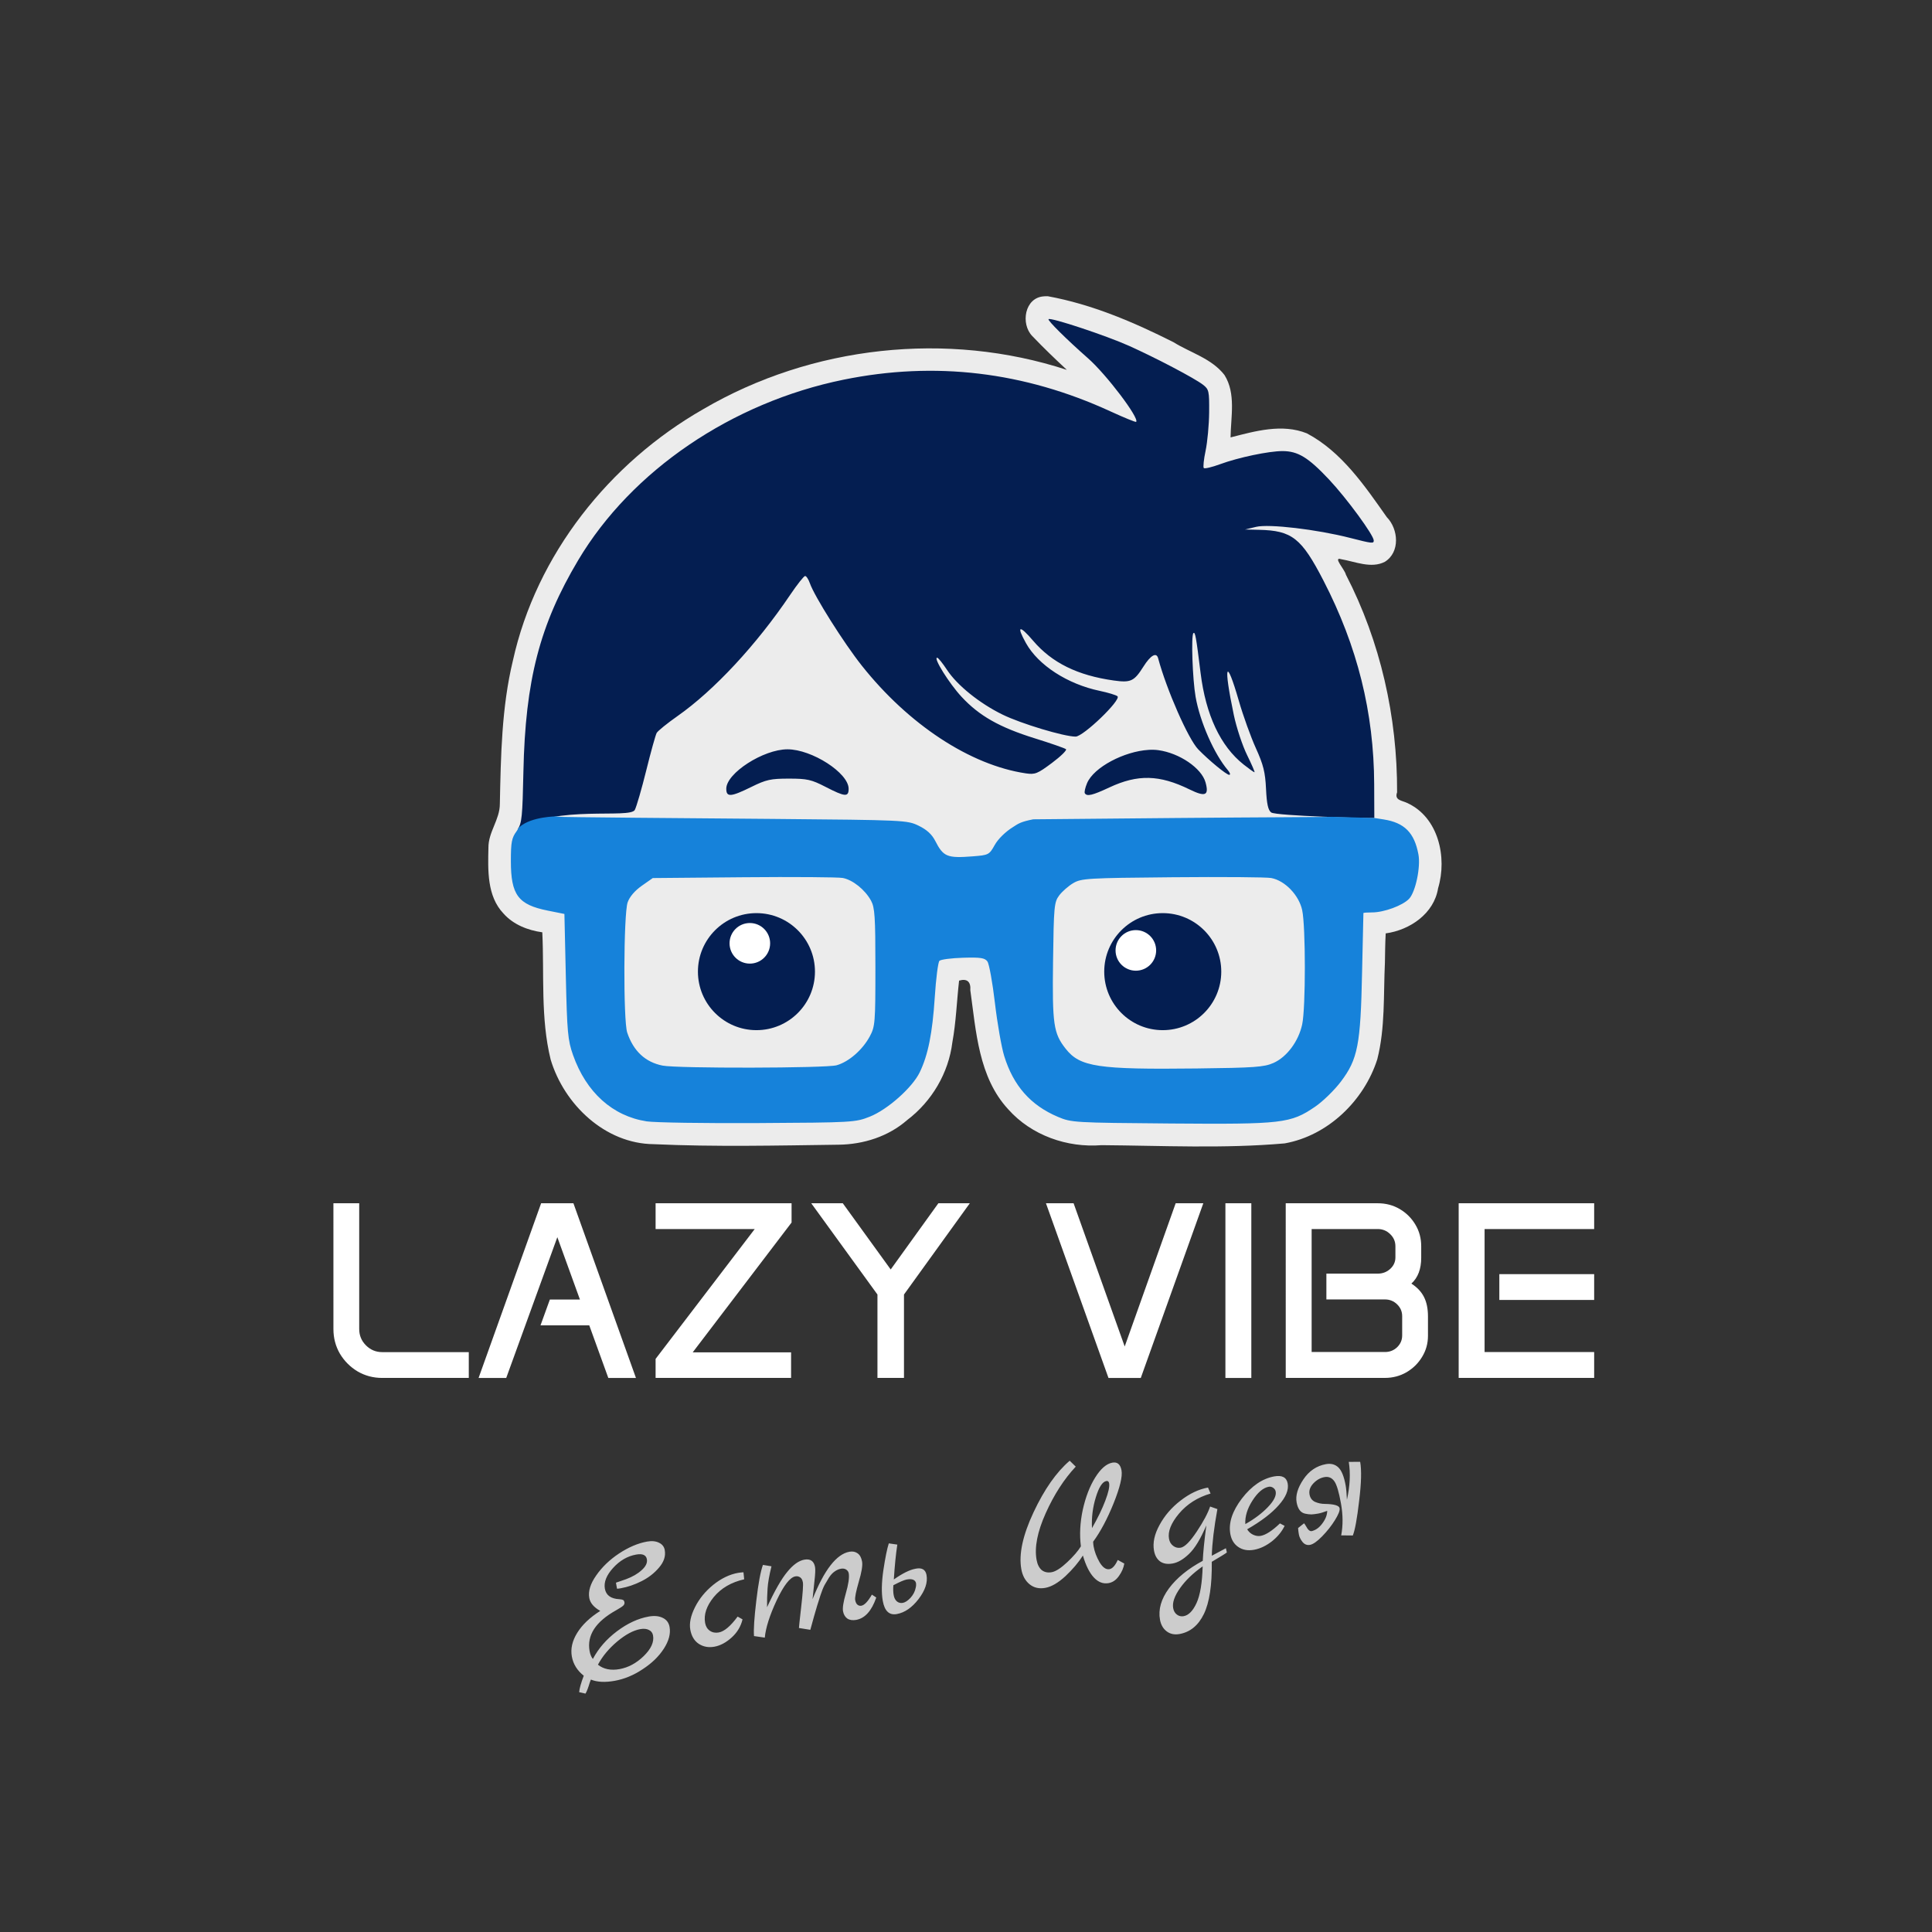 <?xml version="1.0" encoding="UTF-8" standalone="no"?>
<!-- Created with Inkscape (http://www.inkscape.org/) -->

<svg
   width="512"
   height="512"
   viewBox="0 0 135.467 135.467"
   version="1.1"
   id="svg1"
   xml:space="preserve"
   xmlns="http://www.w3.org/2000/svg"
   xmlns:svg="http://www.w3.org/2000/svg"><rect x="0" y="0" width="135.467" height="135.467" fill="#333333" stroke="none"/><defs
     id="defs1" /><rect
     style="display:none;fill:#ffffff;stroke-width:0.622;stroke-linecap:round;stroke-linejoin:round;stroke-opacity:0.547"
     id="rect1"
     width="135.467"
     height="135.467"
     x="0"
     y="0" /><g
     id="layer4"><path
       d="m 26.63,115.229 q 0,0.635 -0.61,1.13 -0.597,0.495 -1.384,0.724 -0.775,0.229 -1.499,0.229 -0.191,0 -0.279,-0.013 v -0.432 q 0.025,0 0.737,-0.114 0.711,-0.127 1.194,-0.432 0.495,-0.305 0.495,-0.686 0,-0.457 -0.686,-0.457 -0.927,0 -1.753,0.635 -0.826,0.635 -0.826,1.333 0,0.699 0.864,0.902 0.191,0.051 0.254,0.102 0.064,0.051 0.064,0.178 0,0.127 -0.127,0.216 -0.114,0.076 -0.546,0.229 -2.337,0.8 -2.337,2.489 0,0.343 0.127,0.584 0.775,-0.991 2.007,-1.613 1.232,-0.622 2.375,-0.622 0.597,0 0.953,0.267 0.356,0.254 0.356,0.711 0,0.711 -0.66,1.422 -0.66,0.711 -1.714,1.156 -1.041,0.457 -2.083,0.457 -1.029,0 -1.626,-0.381 -0.013,0.013 -0.114,0.191 -0.254,0.508 -0.432,0.711 l -0.419,-0.178 q 0.089,-0.356 0.521,-1.079 -0.584,-0.66 -0.584,-1.473 0,-0.826 0.66,-1.562 0.673,-0.749 1.867,-1.232 -0.597,-0.495 -0.597,-1.029 0,-0.724 0.762,-1.473 0.762,-0.762 1.854,-1.232 1.105,-0.47 2.07,-0.47 0.508,0 0.813,0.229 0.305,0.216 0.305,0.584 z m -2.667,5.144 q -0.749,0 -1.753,0.572 -0.991,0.572 -1.613,1.359 0.508,0.572 1.435,0.572 0.94,0 1.829,-0.597 0.902,-0.61 0.902,-1.308 0,-0.279 -0.216,-0.432 -0.216,-0.165 -0.584,-0.165 z m 6.871,0.343 0.305,0.254 q -0.305,0.699 -0.978,1.118 -0.673,0.419 -1.308,0.419 -0.622,0 -1.041,-0.394 -0.406,-0.394 -0.406,-1.079 0,-0.686 0.597,-1.486 0.597,-0.8 1.537,-1.321 0.953,-0.521 1.867,-0.521 0.127,0 0.381,0.025 l -0.038,0.495 q -1.397,0.064 -2.324,0.851 -0.914,0.787 -0.914,1.676 0,0.368 0.229,0.597 0.229,0.229 0.597,0.229 0.584,0 1.499,-0.864 z m 9.538,0.152 0.267,0.254 q -0.724,1.295 -1.664,1.295 -0.381,0 -0.597,-0.203 -0.203,-0.216 -0.203,-0.559 0,-0.356 0.419,-1.206 0.419,-0.851 0.445,-1.295 0.013,-0.203 -0.127,-0.33 -0.127,-0.127 -0.356,-0.127 -0.229,0 -0.47,0.114 -0.229,0.102 -0.457,0.343 -0.216,0.241 -0.406,0.47 -0.178,0.229 -0.406,0.648 -0.216,0.419 -0.368,0.699 -0.267,0.521 -0.762,1.562 l -0.762,-0.267 q 0,-0.038 0.419,-1.435 0.419,-1.397 0.419,-1.664 0,-0.267 -0.127,-0.381 -0.127,-0.127 -0.318,-0.127 -0.572,0 -1.587,1.422 -1.003,1.422 -1.283,2.426 l -0.724,-0.241 q 0.064,-0.673 0.597,-2.413 0.533,-1.753 0.902,-2.388 l 0.572,0.203 q -0.394,0.876 -0.546,1.486 -0.152,0.597 -0.267,1.283 1.092,-1.562 1.829,-2.184 0.737,-0.635 1.333,-0.635 0.648,0 0.648,0.648 0,0.254 -0.229,1.003 -0.216,0.749 -0.343,1.181 1.753,-2.819 3.137,-2.819 0.343,0 0.546,0.216 0.203,0.203 0.203,0.622 0,0.406 -0.483,1.359 -0.47,0.953 -0.47,1.206 0,0.241 0.102,0.356 0.102,0.114 0.254,0.114 0.33,0 0.864,-0.635 z m 3.315,-1.245 q 0.699,-0.025 0.699,0.572 0,0.787 -0.851,1.562 -0.838,0.762 -1.689,0.762 -0.8,0 -0.8,-1.079 0,-0.851 0.419,-2.108 0.432,-1.27 0.711,-1.791 l 0.572,0.191 q -0.33,0.965 -0.673,2.362 1.016,-0.47 1.613,-0.47 z m -0.203,1.308 q 0.076,-0.165 0.076,-0.33 -0.038,-0.343 -0.597,-0.343 -0.267,0 -0.991,0.229 -0.102,0.381 -0.102,0.686 0,0.292 0.14,0.47 0.152,0.178 0.394,0.178 0.254,0 0.597,-0.254 0.343,-0.267 0.483,-0.635 z m 14.287,0.597 0.406,0.33 q -0.152,0.432 -0.521,0.787 -0.368,0.368 -0.8,0.368 -0.584,0 -0.953,-0.572 -0.368,-0.572 -0.483,-1.651 -0.584,0.635 -1.46,1.206 -0.876,0.559 -1.537,0.559 -0.66,0 -1.041,-0.445 -0.381,-0.445 -0.381,-1.143 0,-1.587 1.549,-3.772 1.549,-2.184 3.137,-3.111 l 0.343,0.483 q -1.448,1.079 -2.654,2.845 -1.206,1.765 -1.206,3.099 0,0.495 0.229,0.775 0.241,0.267 0.66,0.267 0.432,0 1.194,-0.495 0.762,-0.495 1.143,-0.927 0.064,-1.232 0.584,-2.502 0.533,-1.27 1.257,-2.07 0.737,-0.813 1.372,-0.813 0.533,0 0.533,0.648 0,0.648 -0.953,2.172 -0.953,1.511 -1.892,2.4 -0.025,0.203 -0.025,0.33 0,0.559 0.216,1.168 0.229,0.597 0.597,0.597 0.318,0 0.686,-0.533 z m 0.191,-5.588 q -0.419,0 -0.927,0.991 -0.508,0.978 -0.648,2.083 0.787,-0.94 1.257,-1.727 0.483,-0.8 0.483,-1.156 0,-0.191 -0.165,-0.191 z m 7.417,6.121 0.013,0.305 q -0.127,0.076 -1.156,0.457 -0.406,2.426 -1.194,3.505 -0.787,1.079 -1.93,1.079 -0.533,0 -0.851,-0.343 -0.318,-0.343 -0.318,-0.889 0,-1.092 1.003,-2.045 1.003,-0.94 2.68,-1.486 0.191,-0.851 0.686,-2.4 -0.851,1.295 -1.549,1.753 -0.686,0.457 -1.245,0.457 -0.559,0 -0.851,-0.305 -0.279,-0.305 -0.279,-0.813 0,-0.838 0.699,-1.702 0.699,-0.876 1.753,-1.422 1.067,-0.559 2.057,-0.559 l 0.102,0.445 q -1.41,0.152 -2.426,0.991 -1.003,0.838 -1.003,1.613 0,0.33 0.203,0.546 0.203,0.216 0.495,0.216 0.432,0 1.308,-0.914 0.876,-0.914 1.232,-1.562 l 0.47,0.267 q -0.699,1.867 -0.965,3.15 z m -1.829,0.965 q -1.105,0.508 -1.829,1.219 -0.724,0.711 -0.724,1.295 0,0.305 0.178,0.495 0.178,0.191 0.445,0.191 0.533,0 1.054,-0.749 0.521,-0.749 0.876,-2.451 z m 5.867,-2.007 0.292,0.229 q -0.394,0.546 -1.079,0.914 -0.686,0.356 -1.333,0.356 -0.648,0 -1.041,-0.381 -0.394,-0.381 -0.394,-1.003 0,-1.168 1.232,-2.299 1.245,-1.13 2.515,-1.13 0.838,0 0.838,0.66 0,0.686 -0.889,1.384 -0.876,0.699 -2.477,1.27 0.114,0.292 0.356,0.457 0.241,0.165 0.495,0.165 0.546,0 1.486,-0.622 z m -2.4,-0.381 q 1.029,-0.356 1.765,-0.889 0.737,-0.533 0.737,-0.978 0,-0.165 -0.127,-0.292 -0.127,-0.127 -0.292,-0.127 -0.597,0 -1.295,0.749 -0.686,0.737 -0.787,1.537 z m 3.594,0.927 0.47,-0.254 q 0.038,0.051 0.102,0.229 0.127,0.406 0.33,0.406 0.445,-0.025 0.838,-0.406 0.406,-0.381 0.483,-0.8 -0.406,0.076 -0.66,0.076 -0.254,0 -0.47,-0.025 -0.203,-0.038 -0.419,-0.127 -0.457,-0.178 -0.457,-0.889 0,-0.724 0.749,-1.499 0.749,-0.775 1.753,-0.775 0.533,0 0.813,0.381 0.279,0.381 0.279,1.333 0,0.33 -0.089,1.003 0.572,-1.359 0.597,-2.591 l 0.787,0.14 q 0,0.889 -0.559,2.692 -0.546,1.803 -0.864,2.299 l -0.8,-0.152 q 0.381,-0.991 0.381,-2.21 0,-1.219 -0.178,-1.6 -0.191,-0.419 -0.635,-0.419 -0.432,0 -0.838,0.292 -0.394,0.292 -0.406,0.686 -0.013,0.394 0.279,0.61 0.305,0.203 0.66,0.267 0.965,0.191 0.965,0.483 0,0.241 -0.47,0.762 -0.47,0.521 -1.092,0.965 -0.61,0.432 -0.94,0.432 -0.318,0 -0.483,-0.305 -0.152,-0.292 -0.152,-0.546 0,-0.254 0.025,-0.457 z"
       id="text16"
       style="font-size:12.7px;font-family:'Marck Script';-inkscape-font-specification:'Marck Script';text-align:center;text-anchor:middle;fill:#cccccc;stroke-width:1.058;stroke-linecap:round;stroke-linejoin:round;stroke-opacity:1;stroke:none;paint-order:stroke markers fill;stroke-dasharray:none"
       transform="rotate(-10.198)"
       aria-label="Есть Идея" /><path
       d="m 23.378,84.37 h 1.809 v 8.819 q 0,0.672 0.474,1.145 0.474,0.474 1.137,0.474 h 6.072 v 1.809 h -6.072 q -0.939,0 -1.723,-0.456 -0.775,-0.465 -1.24,-1.24 -0.456,-0.784 -0.456,-1.731 z m 14.564,0 h 2.265 l 4.384,12.247 H 42.653 L 41.318,92.931 H 37.899 l 0.655,-1.809 h 2.11 l -1.585,-4.375 -3.583,9.87 h -1.938 z m 8.027,10.912 6.95,-9.104 h -6.95 v -1.809 h 9.534 v 1.352 l -6.933,9.104 h 6.899 v 1.791 h -9.5 z m 13.126,-10.912 3.359,4.642 3.342,-4.642 h 2.205 l -4.616,6.399 v 5.848 h -1.86 v -5.848 l -4.642,-6.399 z m 16.183,0 3.583,10.042 3.574,-10.042 h 1.938 L 79.989,96.618 H 77.724 L 73.34,84.37 Z m 10.645,0 h 1.817 v 12.247 h -1.817 z m 4.229,0 h 6.451 q 0.853,0 1.542,0.405 0.689,0.405 1.094,1.085 0.413,0.68 0.413,1.524 v 0.801 q 0,1.197 -0.689,1.817 0.612,0.396 0.887,0.947 0.276,0.543 0.276,1.361 v 1.352 q 0,0.81 -0.413,1.481 -0.405,0.672 -1.094,1.077 -0.689,0.396 -1.524,0.396 h -6.942 z m 6.959,10.43 q 0.5,0 0.853,-0.336 0.353,-0.345 0.353,-0.827 v -1.352 q 0,-0.482 -0.353,-0.827 -0.353,-0.345 -0.861,-0.345 h -4.1 v -1.809 h 3.6 q 0.508,0 0.87,-0.327 0.37,-0.336 0.37,-0.81 v -0.784 q 0,-0.5 -0.37,-0.853 -0.362,-0.353 -0.87,-0.353 h -4.634 v 8.621 z m 5.168,-10.43 h 9.5 v 1.809 h -7.683 v 8.621 h 7.683 v 1.817 h -9.5 z m 2.851,4.97 h 6.649 v 1.809 h -6.649 z"
       id="text15"
       style="font-size:17.639px;font-family:Anta;-inkscape-font-specification:Anta;text-align:center;text-anchor:middle;fill:#ffffff;stroke-width:1.058;stroke-linecap:round;stroke-linejoin:round;stroke-opacity:1;stroke:none;paint-order:stroke markers fill;stroke-dasharray:none"
       aria-label="LAZY VIBE" /></g><g
     id="g10"><path
       id="path2"
       style="fill:#ececec;fill-opacity:1;stroke-width:0.507"
       d="m 73.199,20.779 c -1.358,0.078 -1.654,1.937 -0.813,2.79 0.779,0.815 1.594,1.599 2.42,2.366 -8.385,-2.742 -17.893,-1.699 -25.502,2.758 -6.573,3.756 -11.699,10.189 -13.342,17.633 -0.792,3.286 -0.843,6.678 -0.914,10.038 0.004,1.102 -0.814,1.975 -0.801,3.084 -0.034,1.565 -0.106,3.381 1.052,4.601 0.692,0.783 1.711,1.182 2.726,1.322 0.142,2.974 -0.131,6.014 0.587,8.928 0.948,3.148 3.816,5.897 7.224,5.928 4.319,0.196 8.646,0.095 12.967,0.037 1.744,-0.022 3.483,-0.571 4.808,-1.73 1.725,-1.309 2.899,-3.292 3.166,-5.446 0.262,-1.43 0.308,-2.887 0.472,-4.33 0.565,-0.164 0.831,0.084 0.787,0.67 0.405,2.876 0.572,6.107 2.668,8.364 1.624,1.82 4.127,2.699 6.536,2.504 4.277,0.033 8.572,0.251 12.838,-0.124 3.036,-0.542 5.571,-3 6.495,-5.901 0.56,-2.208 0.427,-4.514 0.534,-6.772 0.013,-0.684 0.016,-1.369 0.055,-2.052 1.693,-0.232 3.391,-1.385 3.674,-3.168 0.651,-2.155 0.028,-4.983 -2.176,-5.98 -0.375,-0.179 -0.901,-0.183 -0.699,-0.745 0.021,-5.279 -1.164,-10.569 -3.593,-15.266 -0.074,-0.355 -0.943,-1.27 -0.33,-1.078 0.991,0.168 2.101,0.677 3.062,0.184 1.088,-0.674 0.959,-2.296 0.137,-3.135 -1.553,-2.205 -3.163,-4.579 -5.602,-5.873 -1.737,-0.698 -3.624,-0.158 -5.351,0.284 0.018,-1.444 0.39,-3.086 -0.431,-4.38 -0.904,-1.161 -2.375,-1.551 -3.573,-2.297 -2.792,-1.407 -5.722,-2.658 -8.807,-3.221 -0.091,0.005 -0.184,-0.009 -0.275,0.006 z" /></g><g
     id="layer1"
     style="display:inline"><path
       id="path8"
       style="fill:#041e51;fill-opacity:1;stroke-width:0.507"
       d="m 73.52,22.378 c -0.084,0.084 1.264,1.419 2.771,2.746 1.289,1.134 3.618,4.211 3.373,4.456 -0.035,0.035 -0.843,-0.295 -1.796,-0.733 -6.061,-2.787 -12.31,-3.53 -18.715,-2.225 -7.842,1.598 -14.871,6.377 -18.608,12.651 -2.702,4.536 -3.711,8.431 -3.845,14.839 -0.065,3.128 -0.107,3.59 -0.402,4.04 2.715,-1.723 7.872,-0.727 8.213,-1.363 0.119,-0.222 0.48,-1.469 0.803,-2.771 0.322,-1.302 0.651,-2.483 0.73,-2.626 0.08,-0.142 0.739,-0.676 1.466,-1.186 2.566,-1.802 5.529,-4.99 7.893,-8.494 0.492,-0.729 0.964,-1.325 1.05,-1.325 0.086,0 0.236,0.231 0.335,0.514 0.321,0.92 2.38,4.185 3.642,5.775 3.28,4.132 7.603,6.972 11.496,7.55 0.649,0.096 0.819,0.028 1.836,-0.732 0.616,-0.461 1.059,-0.894 0.983,-0.962 -0.076,-0.068 -1.063,-0.412 -2.193,-0.764 -2.476,-0.772 -3.889,-1.573 -5.13,-2.91 -0.872,-0.94 -2.008,-2.762 -1.708,-2.74 0.075,0.005 0.383,0.387 0.686,0.849 0.707,1.08 2.287,2.353 3.898,3.14 1.3,0.636 4.308,1.541 5.119,1.542 0.542,1.52e-4 3.22,-2.579 2.938,-2.829 -0.095,-0.084 -0.655,-0.254 -1.244,-0.378 -2.263,-0.475 -4.306,-1.797 -5.173,-3.349 -0.69,-1.234 -0.469,-1.303 0.509,-0.158 1.316,1.541 3.112,2.425 5.648,2.78 1.194,0.167 1.427,0.058 2.081,-0.978 0.501,-0.794 0.91,-1.026 1.028,-0.585 0.597,2.218 2.118,5.675 2.812,6.39 0.755,0.778 1.982,1.787 2.172,1.787 0.101,0 0.064,-0.141 -0.083,-0.313 -0.97,-1.14 -1.963,-3.393 -2.273,-5.156 -0.215,-1.223 -0.322,-4.297 -0.155,-4.464 0.124,-0.124 0.191,0.244 0.504,2.783 0.364,2.948 1.394,5.141 3.019,6.428 0.377,0.299 0.72,0.543 0.762,0.543 0.042,0 -0.192,-0.543 -0.519,-1.206 -0.327,-0.664 -0.747,-1.931 -0.932,-2.815 -0.749,-3.577 -0.548,-4.113 0.36,-0.964 0.295,1.022 0.828,2.501 1.184,3.288 0.531,1.172 0.66,1.687 0.715,2.86 0.05,1.054 0.144,1.488 0.36,1.653 0.322,0.246 6.869,0.414 7.233,0.393 l -0.009,-2.365 c -0.019,-5.035 -1.172,-9.666 -3.555,-14.282 -1.542,-2.986 -2.205,-3.51 -4.518,-3.563 l -0.983,-0.022 0.781,-0.187 c 0.898,-0.215 4.256,0.18 6.584,0.776 1.552,0.397 1.661,0.409 1.661,0.184 0,-0.373 -1.9,-2.965 -3.137,-4.28 -1.461,-1.553 -2.18,-1.991 -3.268,-1.991 -0.959,0 -3.089,0.448 -4.369,0.919 -0.568,0.209 -1.083,0.331 -1.143,0.271 -0.06,-0.06 -0.003,-0.607 0.126,-1.215 0.129,-0.609 0.241,-1.821 0.249,-2.694 0.013,-1.49 -0.014,-1.61 -0.433,-1.935 -0.577,-0.448 -3.247,-1.852 -5.17,-2.719 -1.593,-0.718 -5.516,-2.019 -5.659,-1.876 z M 55.215,52.54 c -1.69,0 -4.29,1.675 -4.29,2.764 0,0.607 0.317,0.583 1.761,-0.128 1.037,-0.511 1.355,-0.581 2.629,-0.581 1.284,0 1.577,0.066 2.576,0.581 1.363,0.702 1.613,0.723 1.613,0.13 0,-1.105 -2.576,-2.766 -4.29,-2.766 z m 25.315,0.04 c -1.688,0.101 -3.836,1.209 -4.31,2.338 -0.131,0.312 -0.201,0.629 -0.155,0.703 0.148,0.239 0.532,0.149 1.717,-0.406 1.996,-0.934 3.511,-0.897 5.624,0.137 1.116,0.546 1.379,0.43 1.122,-0.495 -0.277,-0.997 -1.827,-2.054 -3.308,-2.257 -0.216,-0.03 -0.448,-0.036 -0.689,-0.021 z" /><path
       id="path1"
       style="display:inline;fill:#1682da;fill-opacity:1;stroke-width:0.507"
       d="m 39.448,57.235 -0.421,0.008 c 0,0 -1.737,1.78e-4 -2.581,0.728 -0.02,0.017 -0.046,0.029 -0.068,0.044 -0.047,0.09 -0.09,0.18 -0.155,0.268 -0.344,0.465 -0.402,0.767 -0.402,2.092 0,2.378 0.508,3.059 2.592,3.476 l 1.162,0.233 0.099,4.371 c 0.089,3.932 0.14,4.486 0.504,5.518 0.924,2.62 2.774,4.287 5.169,4.655 0.561,0.086 4.077,0.14 7.812,0.119 6.616,-0.037 6.819,-0.048 7.826,-0.448 1.246,-0.494 2.987,-2.04 3.505,-3.114 0.585,-1.213 0.89,-2.739 1.054,-5.269 0.084,-1.305 0.231,-2.45 0.326,-2.545 0.095,-0.095 0.84,-0.192 1.657,-0.216 1.226,-0.036 1.524,0.009 1.707,0.26 0.122,0.167 0.359,1.476 0.527,2.908 0.168,1.432 0.461,3.107 0.651,3.722 0.645,2.088 1.85,3.454 3.763,4.265 0.947,0.402 1.13,0.413 7.898,0.467 7.849,0.062 8.419,-0.004 10.14,-1.177 0.54,-0.368 1.354,-1.161 1.808,-1.762 1.185,-1.57 1.381,-2.58 1.484,-7.661 0.046,-2.261 0.088,-4.131 0.094,-4.156 0.006,-0.025 0.278,-0.044 0.605,-0.044 0.843,0 2.154,-0.484 2.601,-0.959 0.451,-0.48 0.817,-2.228 0.651,-3.11 -0.286,-1.524 -0.981,-2.222 -2.441,-2.451 l -0.651,-0.102 v -5.16e-4 l -0.01,0.002 -3.064,-0.086 c 0.874,0.02 -5.068,0.033 -10.831,0.086 l -10.015,0.092 c -0.84,0.168 -1.023,0.283 -1.422,0.548 -0.521,0.322 -1.039,0.831 -1.274,1.251 -0.386,0.69 -0.426,0.711 -1.541,0.798 -1.799,0.14 -2.061,0.032 -2.632,-1.086 -0.233,-0.456 -0.594,-0.787 -1.158,-1.06 -0.807,-0.391 -0.959,-0.398 -10.239,-0.479 -5.181,-0.045 -15.045,-0.115 -15.172,-0.156 -0.027,-0.009 0.261,-0.021 0.442,-0.032 z m 17.362,4.266 c 1.26,0.009 2.122,0.03 2.282,0.06 0.699,0.131 1.564,0.825 1.983,1.591 0.264,0.483 0.306,1.125 0.306,4.671 0,3.889 -0.021,4.151 -0.392,4.843 -0.506,0.946 -1.477,1.791 -2.329,2.028 -0.753,0.209 -11.175,0.229 -12.204,0.023 -1.21,-0.242 -2.044,-1.021 -2.478,-2.318 -0.281,-0.84 -0.256,-8.295 0.03,-9.126 0.134,-0.388 0.502,-0.821 0.988,-1.162 l 0.775,-0.544 6.37,-0.057 c 1.752,-0.016 3.409,-0.018 4.669,-0.008 z m 30.041,5.16e-4 c 1.257,0.01 2.12,0.032 2.284,0.063 0.962,0.18 1.946,1.202 2.171,2.255 0.248,1.157 0.248,6.85 0,8.007 -0.255,1.188 -1.075,2.289 -2.014,2.705 -0.657,0.291 -1.333,0.339 -5.395,0.387 -6.918,0.081 -8.172,-0.108 -9.173,-1.381 -0.856,-1.089 -0.945,-1.696 -0.887,-6.11 0.051,-3.88 0.078,-4.168 0.43,-4.641 0.207,-0.277 0.65,-0.665 0.983,-0.862 0.571,-0.336 0.986,-0.361 6.947,-0.414 1.743,-0.016 3.395,-0.018 4.652,-0.008 z" /><g
       id="g6"><circle
         style="fill:#041e51;fill-opacity:1;stroke-width:1.587;stroke-linecap:round;stroke-linejoin:round;stroke-opacity:0.547"
         id="path4"
         cx="53.04"
         cy="68.129"
         r="4.103" /><circle
         style="fill:#ffffff;stroke-width:1.587;stroke-linecap:round;stroke-linejoin:round;stroke-opacity:0.547"
         id="path3"
         cx="52.577"
         cy="66.143"
         r="1.423" /></g><g
       id="g7"><circle
         style="fill:#041e51;fill-opacity:1;stroke-width:1.587;stroke-linecap:round;stroke-linejoin:round;stroke-opacity:0.547"
         id="circle4"
         cx="81.529"
         cy="68.129"
         r="4.103" /><circle
         style="fill:#ffffff;stroke-width:1.587;stroke-linecap:round;stroke-linejoin:round;stroke-opacity:0.547"
         id="circle3"
         cx="79.643"
         cy="66.64"
         r="1.423" /></g></g></svg>
